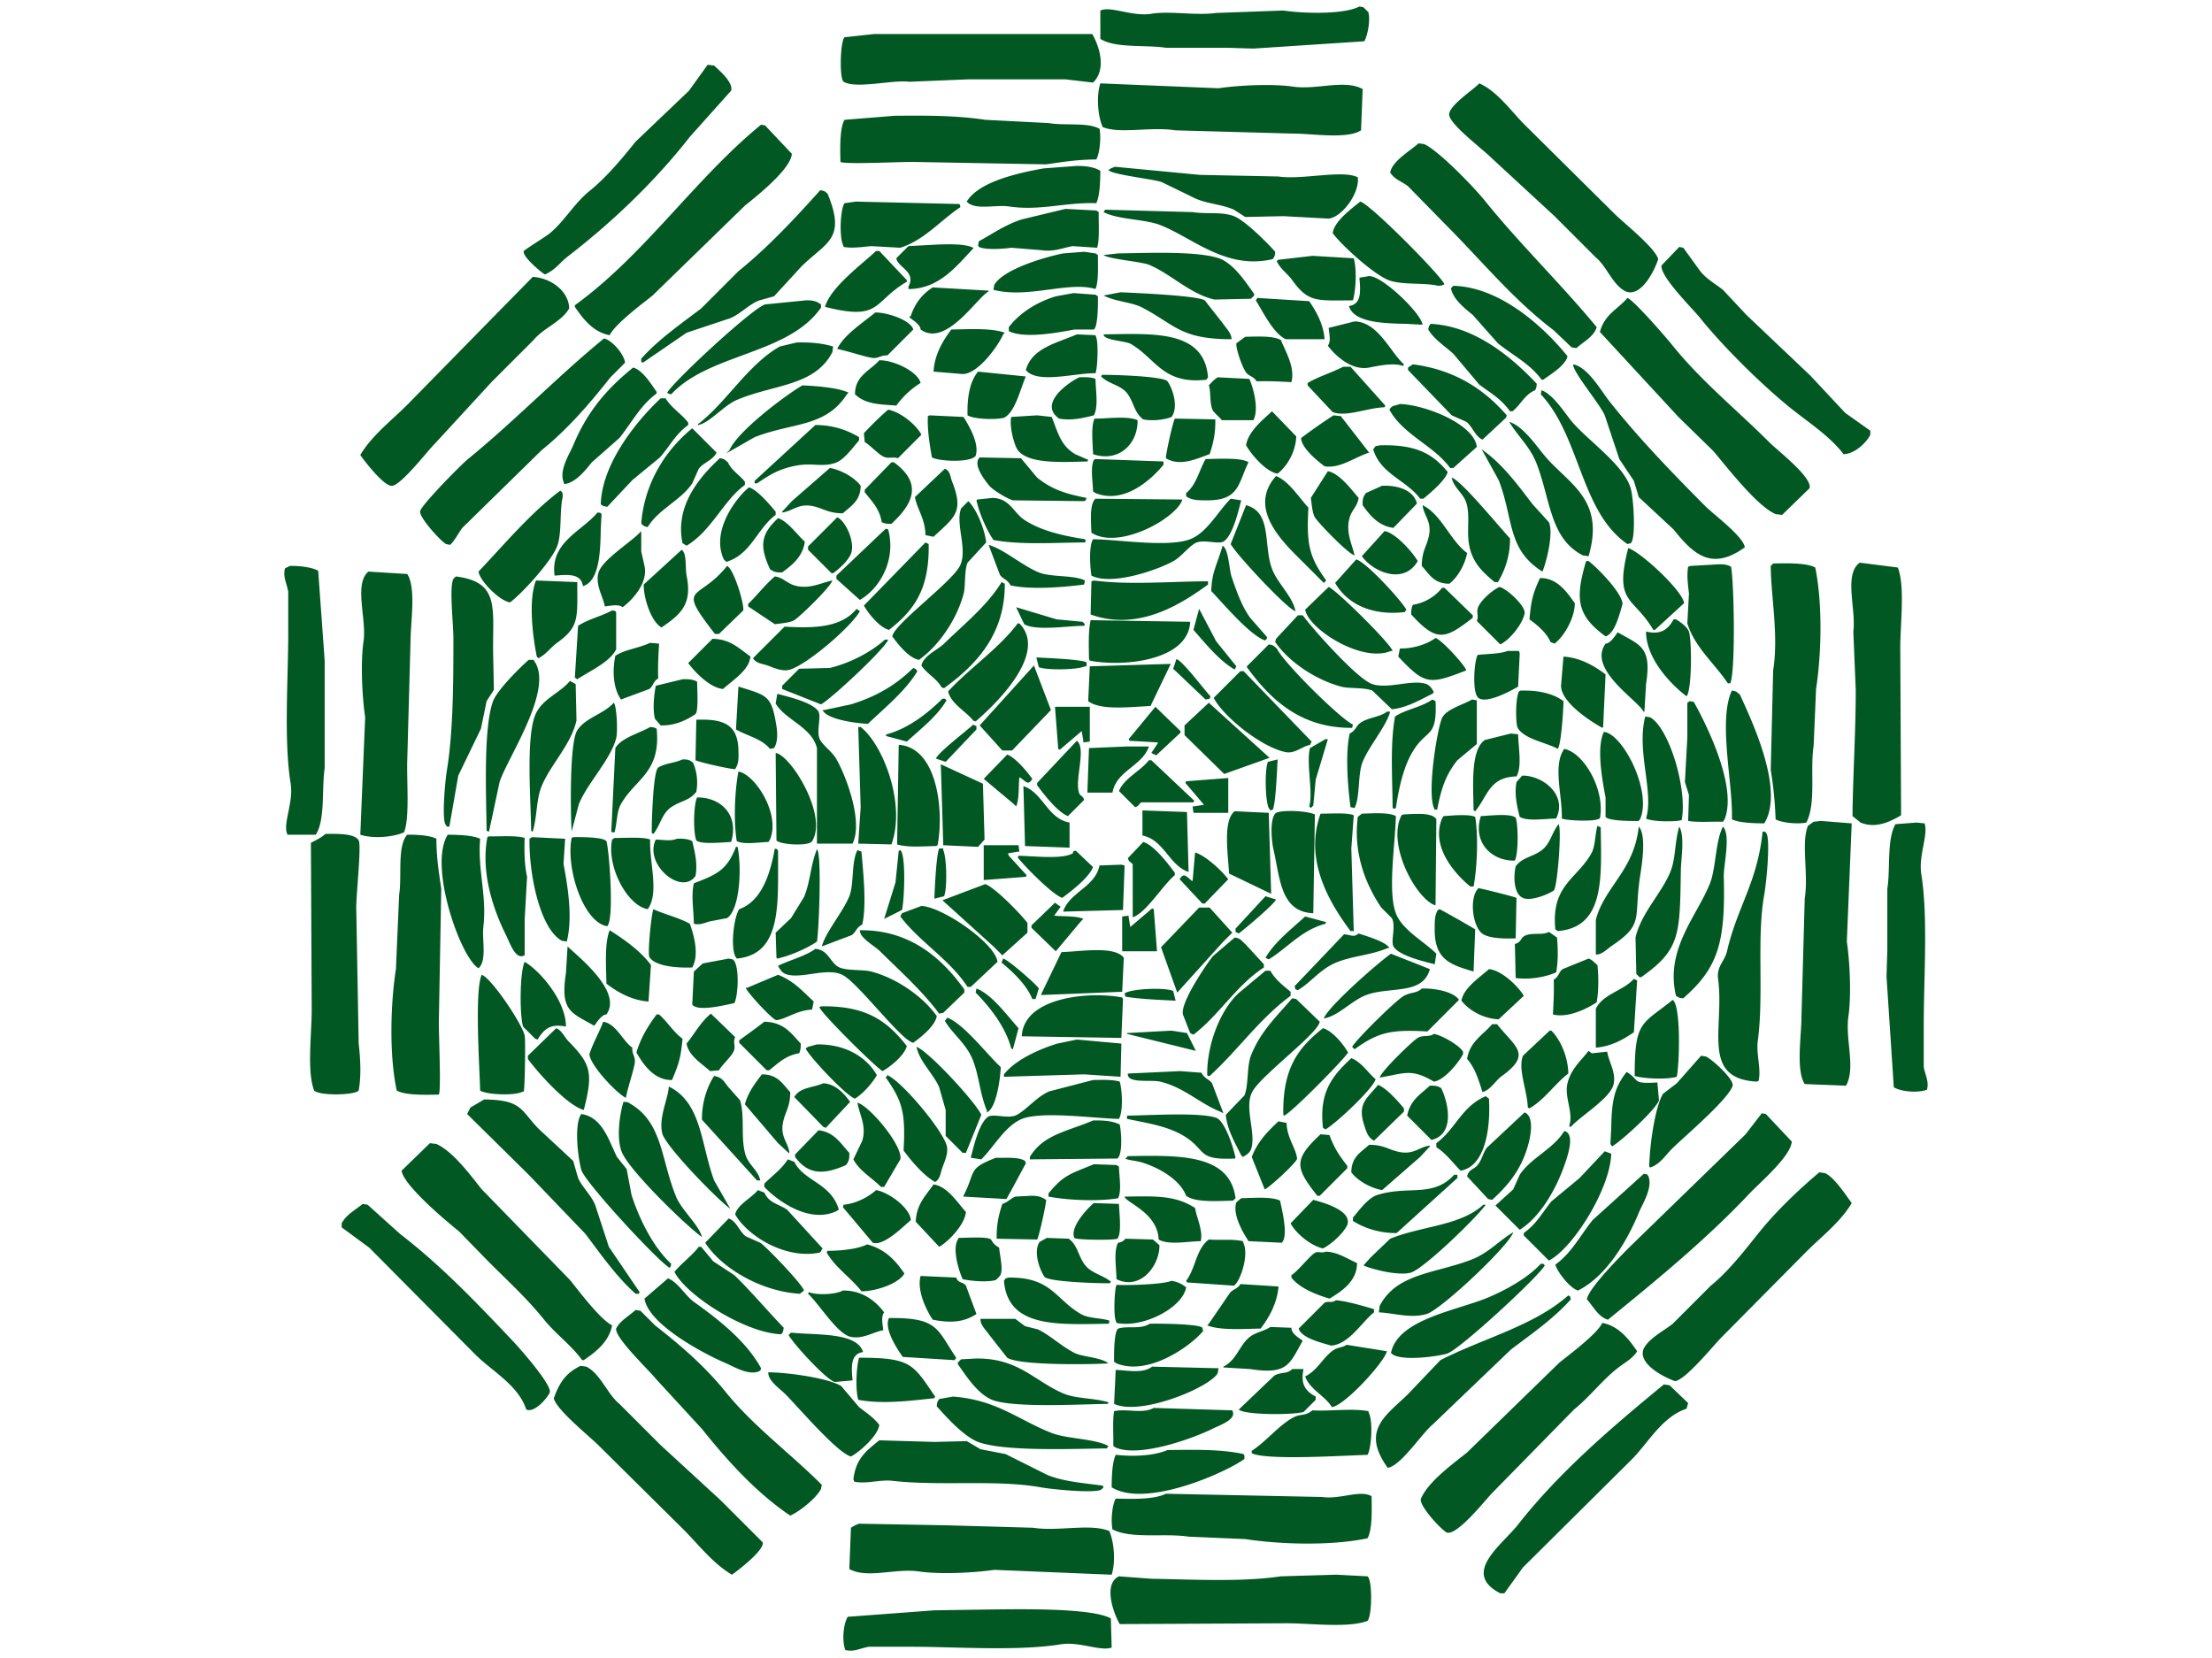 <svg xmlns="http://www.w3.org/2000/svg" width="2732" height="2048" viewBox="0 0 2732 2048">
  <defs>
    <style>
      .cls-1 {
        fill: #025822;
        fill-rule: evenodd;
      }
    </style>
  </defs>
  <path id="Color_Fill_1" data-name="Color Fill 1" class="cls-1" d="M1679,8l5,1,6,6c2.8,9.651-.89,29.04-5,36l-137,9-32-1h-76c-25.34-3.892-62.45.886-81-11V13l3-1c13.34-3.14,38.12,8.6,60,5,23.16-3.814,54.18,2.529,80-1l83-3C1611.31,16.918,1660.38,17.9,1679,8ZM1080,42h269c9.06,15.625,17.75,43.879,1,60l-34-4H1196l-73,3c-20.65-2.747-65.33,9.2-81,0-5.36-3.146-4.43-48.935,1-55ZM874,80l8,1c5.04,4.817,24.032,20.519,21,31l-51,57c-42.913,54.953-95.686,105.3-151,148-9.8,7.563-15.376,16.681-28,22-4.026-2.1-28.893-22.764-26-29,0.614-1.322,27.542-18.225,31-21,18.765-15.057,30.908-37.6,50-53,20.924-16.874,40.112-39.963,57-61l66-63Zm485,23,146,6c24.88-3.749,67.17-5.652,92-2,29.07,4.276,63.84-9.286,86,3q-1.005,25.5-2,51c-17.3,11.179-59.39,4.014-84,4l-145-4c-30.98-4.89-68.5,4.778-90-4C1356.44,145.177,1353.51,119.975,1359,103Zm468,0c22,9.379,39.78,34.774,56,51q55.5,54.995,111,110c11.66,11.658,49.89,41.584,54,56-4.22,13.9-21.11,47.651-40,40-16.32-7.883-23.33-30.809-37-42q-25.5-25.5-51-51-39-36-78-72c-10.54-10.543-48.67-39.235-52-52C1787.04,131.63,1820.4,110.641,1827,103Zm-722,40c39.02-.354,76.28-0.453,112,5l78,4c21.17,3.521,47.1-1.279,63,7,2.08,10.135.41,30.235-4,38-24,.021-43,3.324-62,6l-165-3c-18.9,0-83.4,3.2-89,0-0.34-16.054-1.1-41.217,5-52ZM940,154l5,1,33,35c-1.222,19.093-44.416,53.036-58,64L806,365c-12.992,10.49-46.146,34.961-53,49-20.566-3.695-33.2-20.6-43-35v-2C795.536,315.264,858.822,220.255,940,154Zm812,23,7,1c18.22,8.276,61.71,53.513,75,70,43.44,53.872,93.61,102.27,138,156-2.94,11.633-17.2,18.7-25,26l-6-1q-10.995-10.5-22-21c-50.1-37.934-89.06-86-133-130q-23.505-24-47-48c-7.85-6.052-16.75-8.269-22-17C1719.54,198.744,1742.48,185.849,1752,177Zm-423,28c11.83-.3,23.02,1.469,30,6-0.08,12.248-.56,30.714-5,40-38.3-1.423-69.21,9.79-108,4-16.62-2.481-41.87,5.235-52-6,14.82-24.408,62.11-35.113,95-41Zm48,1,105,10,97,2c29.34,4.465,79.02-8.644,98,1,2.39,19.857-19.64,49.262-36,51l-56-3-47,1q-7.005-4.5-14-9c-17.28-7.426-34.65-7.2-50-15l-39-19c-10.18-3.847-62.57-9.3-66-15l3-2C1373.67,207.333,1375.33,206.667,1377,206Zm-364,29c5.77,0.611,5.63,1.624,9,4,23.95,57.375-2.2,60.025-33,91l-33,36-18,5c-12.762,4.654-22.679,16.308-36,22l-54,18-54,37-2-1v-4c21.792-24.247,47.77-42.023,74-62l46-46C948.482,305.537,981.791,269.86,1013,235Zm44,14,128,3c0.33,0.667.67,1.333,1,2v2c-24.07,15.79-44.3,40.636-74,50l-36-2c-10.12.885-23.18,2.985-34,1-0.33-1-.67-2-1-3-4.5-10.408-3.14-43.247,2-51Zm623,0c11.84,2.583,98,89.5,104,102-2.47,1.482-3.37,1.808-8,2-16.78-4.194-44.85-.64-61-7-18.75-7.383-57.42-42.459-69-58C1647.7,273.192,1670.1,257.162,1680,249Zm-364,9,38,2,3,2c-0.33,12.525,1.34,34.247-2,44l-30-2c-11.94,1.88-22.9,7.434-39,5l-37-3c-10.39,1.487-31.27,2.935-40-1-0.33-.667-0.67-1.333-1-2,0.33-1.666.67-3.334,1-5,16.66-9.063,33.04-20.695,53-27Zm49,1,108,3c18.71,2.825,35.41-.864,51,5,13.47,5.066,41.2,32.874,51,44-0.3,5.588-1.02,5.838-3,9-57.58,13.849-99.1-26.454-139-42-19.12-7.45-52.21-6.644-70-16C1363.67,261,1364.33,260,1365,259Zm-206,43c14.7-.364,32.84-0.916,43,4v1c-19.53,20.167-41.4,50.031-80,50v-3c10.06-18.492-13.42-23.786-15-35l15-15Zm915,3,5,1,21,29c7.54,9.437,18.4,15.516,28,23q14.505,15.5,29,31,39.495,37.5,79,75,21.495,23,43,46,15.495,11,31,22v5c-4.94,9.909-19.03,23.5-33,24-16.52-21.658-41.63-38.089-63-55-35.79-28.322-85.44-77.4-114-113-9.88-12.309-49.06-50.549-48-65Q2063,316.5,2074,305Zm-992,5h4q16.995,18,34,36v2c-42.3,24.61-31.14,48.927-101,31C1025.83,354.675,1064.44,326.56,1082,310Zm257,1,14,2,3,2c-0.12,11.148,1.14,33.119-3,42-33.02-10-82.97,12.11-126,1,0.33-2,.67-4,1-6,10.33-18.641,59.33-33.774,85-39Zm42,2c33.96-.392,109.63-4.014,131,9,15.57,9.482,26.45,26.433,37,41v2c-1.33,1.333-2.67,2.667-4,4l-45,1c-30.52-6.931-53.86-31.765-81-43-8.99-3.722-50.94-7.224-56-12Zm240,3,51,3c3.76,13.234,2.87,38.2-1,52-44.71.133-54.87,3-75-25-5.95-8.282-14.09-13.2-19-23,0.33-.667.67-1.333,1-2Zm70,25c16.79,0.013,64.07,45.921,66,60h-2l-18-1c-28.73-.649-64.71-1.443-71-22,15.88-2.174,14.38-18.553,13-35ZM658,342c21.749,1.164,44.446,17.027,45,39-9.933,16.927-31.856,24.077-44,39l-52,52-69,75c-10.558,10.561-40.415,49.712-53,53-9.741,2.545-35.607-31.536-40-38,14.236-24.1,38.624-42.624,58-62L604,397Zm1137,11c58.89,1.536,112.98,52.249,141,87-0.33,1-.67,2-1,3-4.49,10.064-20.23,19.79-29,26h-2c-14.43-19.8-35.09-29.768-54-45q-15.495-17.5-31-35c-9.54-7.827-24.22-19.1-27-33Zm-643,2,69,4v1c-14.25,7.318-52.63,69.566-84,47-0.13-5.613-8.86-11.312-14-15,0.67-.667,1.33-1.333,2-2C1130.07,374.591,1139.25,363.078,1152,355Zm232,6c17.74,0.826,94.84,4,104,10q10.995,14,22,28c3.93,5.844,11.36,13.032,11,20-63.16.01-69.6-17.851-110-39-13.66-7.152-32.77-7.135-48-15Zm-58,1,27,2,3,2c0.13,8.119.29,37.039-5,41h-24c-18.24,3.41-61.56,11.889-81,2v-5c13.58-17.621,34.29-30.815,58-38Zm227,6,64,4c8.58,12.647,17.4,27.711,19,47h-48c-15.64-7.535-27.95-33.761-37-48C1551.67,370,1552.33,369,1553,368Zm457,0c8.65,3.446,48.19,49.293,56,59,35.12,43.663,80.46,80.459,120,120,9.25,9.253,52.68,42.747,49,56q-16.995,16.5-34,33l-8-1c-23.15-9.977-60-58.01-77-78q-21.495-21-43-42l-97-105C1982.12,387.824,1997.35,382.772,2010,368ZM995,371c9.85-.335,13.76,1.387,19,5v4c-40.487,58.221-137.548,56.109-185,107-3.635-.644-3.027-0.4-5-2,9-15.144,105.19-104.339,121-109Zm86,15c15.08-.247,43.77,9.53,47,21q-16.005,16-32,32c-7.64-.557-11.63,4.259-19,3-11.76-2.008-27.87-7.89-43-11C1042.55,413.2,1066.25,398.33,1081,386Zm592,11c29.2,0.631,43.94,37.868,61,53-0.33.667-.67,1.333-1,2-11.94-4.276-30.21-.279-42,2-22.11,4.277-42.59-15.7-51-27,3.95-5.1,1.94-13.427,1-22Q1657.005,401,1673,397Zm94,3c55.43,2.7,101.68,42.734,131,74-0.22,4.513-.71,5.391-2,8-12.96,5.294-17.71,18.072-28,26h-3c-11.16-15.465-22.68-21.562-38-33q-16.005-19-32-38c-10.34-9.441-23.7-17.675-31-30C1764.67,402.429,1765.07,402.624,1767,400Zm-592,7c21.01-.322,49.52-2.114,66,4-0.67.667-1.33,1.333-2,2-5.84,13.766-30.9,48.99-50,49l-36-3C1154.16,437.685,1165.02,420.039,1175,407Zm155,6,23,1c0.33,1,.67,2,1,3,2.73,7,1.56,38.381-1,44-25.2-.447-72.28,13.568-86-4C1274.68,429.767,1304.78,423.951,1330,413Zm33,0c61.83-.9,124.28-5.625,129,53-0.67,1-1.33,2-2,3-53.66,6.088-62.24-25.9-93-44C1389.83,420.778,1363,420.588,1363,413Zm175,3c15.02-.38,34.29-1.4,44,4,5.27,13.293,17.85,33.415,13,52-13.26-.729-28.65-1.5-43-1-3.54-6.294-9.3-6-13-11-4.85-6.559-12.81-29.568-12-36Q1532.505,420,1538,416Zm-792,2c9.914,2.338,24.756,19.182,26,30l-18,18c-26,32.832-52.551,63.808-85,90l-98,96c-5.58,7.506-8.531,14.632-15,21l-5-1c-6.392-3.118-34.444-33.874-32-41,3.016-8.794,49.758-56.46,59-64C635.869,519.786,687.863,465.705,746,418Zm238,5c17.4-.348,31.26.876,45,5-0.33,2.333-.67,4.667-1,7-21.87,42.261-72.476,39.6-118,59-16.178,6.894-34.126,28.906-48,31v-1c35.953-27.734,60.794-72.739,101-96Zm102,22c17.78-.366,47.61,13.977,51,28a106.207,106.207,0,0,0-30,28c-18.09-1.663-37.43-.89-51-14C1055.85,463.863,1075.24,457.611,1086,445Zm659,5c52.37,6.786,88.44,31.24,116,63-0.33,1-.67,2-1,3q-14.505,13.5-29,27c-9.17-4.014-12.36-16.235-20-22l-18-8q-27-28-54-56v-3Zm198,0c18.43,3.57,34.58,32.876,45,46,36.27,45.667,77.12,87.831,118,129,10.23,10.3,47.04,37.379,49,51-41.82,30.258-64.35,7.315-88-22q-21.495-20-43-40l-6-20-18-27q-9-27-18-54C1975.88,498.714,1942.2,459.3,1943,450Zm-284,3h9q21.495,24,43,48c-0.33.667-.67,1.333-1,2-21.96.877-47.38,12.4-64,6q-15.495-16.5-31-33v-3C1628.72,465.026,1643.52,460.807,1659,453Zm-877,1c11.669,2.992,22.666,21.008,29,30v2c-20.117,14.636-30.535,35.816-46,55l-34,30c-7.8,9.514-19.494,24.967-34,27q-0.5-1.5-1-3c-5.665-14.6,7.828-34.92,12-45C725.107,508.666,749.7,479.9,782,454Zm426,5,59,6c-6.53,14.115-12.81,44.054-27,51-10.87,2.72-37.27,1.783-45-3C1194.33,490.455,1197.93,470.913,1208,459Zm153,4c13.87-.2,76.43,1.734,81,8,7.33,10.728,13.42,32.475,5,44-8.47,3.345-22.88,5.42-35,3-11.13-8.424-10.99-19.3-19-31-8.03-11.739-23.47-12.2-33-22C1360.33,464.333,1360.67,463.667,1361,463Zm-28,3c7.36-.271,15.48-0.182,20,2,0.26,14.31,3.89,34.392-2,45-11.03,2.733-27.11,7.044-43,4C1282.34,498.752,1318.78,472.825,1333,466Zm171,0,39,2c5.23,11.379,12.16,38.065,5,51h-39c-2.77-3.858-9.25-8.8-11-12-4.26-7.777-2.33-24.26-5-31C1496.83,471.858,1499.01,469.232,1504,466ZM991,476c19.52,0.846,44.87,3.085,57,9-0.67.667-1.33,1.333-2,2-26.45,41.123-66.581,34.395-114,53l-35,20,4-4C910.679,532.988,968.65,489.173,991,476Zm913,6c14.11,5.358,26.96,25.677,36,37,18.92,23.681,65.11,54.171,74,84,3.75,12.583,6.76,63.08,0,68l-4,1c-58.2-40.01-57.88-132.542-107-185C1903.33,485.334,1903.67,483.666,1904,482ZM816,492h6c7.838,12.583,19.413,18.774,28,30v3c-16.087,11.573-22.121,25.464-35,40l-34,28-31,33-5-1-3-2C743.384,571.642,787.489,518.72,816,492Zm913,7c33.27,1.306,92,25.6,95,53q-14.505,13-29,26h-4c-20.2-27.866-57.83-40.656-75-72C1719.57,500.148,1722.19,501.668,1729,499Zm-632,7c15.16,2.835,34.72,18.557,41,31q-14.505,14.5-29,29c-5.84-1.938-9.31.176-15-1-7.52-1.554-18.22-14.588-26-19-0.33-3.666-.67-7.334-1-11C1076.82,524.773,1086.06,515.2,1097,506Zm474,2q15,15.5,30,31c-0.72,18.476-10.66,36.332-23,46-14.4-1.973-32.82-23.959-39-35C1541.51,532.835,1560.28,518.113,1571,508Zm-423,5,42,2c5.75,9.149,20.11,32.429,15,48-5.84,8.6-44.82,7.032-54,2-2.83-16.09-5.82-34.343-5-51C1146.67,513.667,1147.33,513.333,1148,513Zm133,0,18,2c8.05,20.778,11.35,35.449,29,46q7.995,3.5,16,7c-0.33.667-.67,1.333-1,2-31.15.675-72.4,3.51-86-14-5.11-7.685-10.6-30.964-8-41Zm366,0,9,1q17.505,22.5,35,45c-20.1,6.856-35.71,19.752-55,17-8.6-6.482-27.41-21.485-29-34v-1C1620.12,531.2,1632.33,522.568,1647,513Zm-295,4c13.74,0.381,40.52-3.759,53,2,0.52,28.849-22.8,52.665-55,42C1349.71,548.457,1347.09,525.783,1352,517Zm99,0,50,1c0.4,17.977-2.88,30.686-7,43-14.86,4.979-36.25,15.959-54,5C1439.45,562.806,1447.93,523.425,1451,517Zm413,4c16.77,5.26,32.5,28.256,43,41,29.05,35.271,76.05,53.583,55,125l-7-1c-40.53-20.624-39.87-68.069-57-113C1889.9,551.754,1874.5,538.759,1864,521Zm-857,4a101.831,101.831,0,0,1,54,15v4c-7.66,8.635-18.31,24.3-30,28-16.09,5.087-27.85-.5-47,3-22.729,4.148-33.761,11.95-49,22h-3v-3Zm-152,4,30,30c-4.033,9.15-16.237,12.332-22,20l-8,18c-13.71,20.833-41.921,32.037-55,54-4.455-.747-4.2-1.25-7-3q-0.5-1-1-2C796.357,594.351,823.7,554.554,855,529Zm850,21c43.5-.978,64.25,10,83,33-2.69,10.39-22.13,26.4-30,33h-4c-16.79-22.872-49.02-30.486-58-61l3-4Zm125,5c25.7,18.048,44.01,43.2,63,68q10.005,11,20,22c6.37,14.248-4.2,52.738-8,61-43.79-27.446-35.17-63.955-54-113Q1840.5,574,1830,555Zm-620,10,51,1q10.005,12,20,24c17.5,13.927,33.61,19.709,61,25-1.59,3.027.82,1.941-3,4l-88-1c-7.27-2.15-25.34-12.917-30-19C1215.34,591.617,1201.17,573.6,1210,565Zm-321,1c6.3,0.7,6.318,2.238,10,5,4.732,10.423,14.418,15.55,21,24v4c-26.5,19.1-41.179,56.793-72,75l-5-3C832.949,623.931,865.705,587.716,889,566Zm464,1,84,3v4c-12.37,15.327-47.3,49.954-84,35l-3-2c-0.28-12.464-3.53-29.282,1-39C1351.67,567.667,1352.33,567.333,1353,567Zm136,0c13.88-.12,44.68-2.135,53,4-12.63,25.395-11.12,46.824-50,47-12.72.058-20.26-.1-27-5v-4C1477.66,598.7,1480.67,581.807,1489,567Zm-388,4h3c35.85,26.123,23.74,51.248-3,76-5.53.138-8.88-.459-12-2-2.71-16.957-12.46-26.038-21-37v-3Q1084.5,588,1101,571Zm-76,7c14.36,2.572,30.59,11.989,38,22-0.25,19.015-12.07,24.846-22,34-18.88-.048-24.2-6.4-38-9-17.266-3.258-24.251,6.553-37,8v-1l12-13Q1001.5,598.5,1025,578Zm142,1c6.9,3,6.22,8.918,9,16,14.76,37.631,3.06,43.682-23,68-3.33-.667-6.67-1.333-10-2-0.33-20.669-10-31.082-13-47Q1148.495,596.5,1167,579Zm473,3c14.39,2.615,29.42,23.13,38,33-1.38,10.244-8.21,14.681-11,24-5.43,18.156,2.92,32.862,6,47-8.07-2.065-44.24-39.426-49-47-3.2-5.086-4.13-17.985-5-24Zm-64,6c15.84,6.052,28.88,27.206,40,39-2.57,45.85,1.03,60.8,22,90l-3,3q-12.495-12.5-25-25C1587.88,672.728,1539.04,629.394,1576,588Zm217,2c11.81,3.179,60.11,62.573,72,75a101.743,101.743,0,0,1-15,54h-4c-14.97-12.456-28.68-24.876-32-49-2.28-16.556,1.69-34.193-3-49C1807.2,608.989,1795.35,602.511,1793,590Zm-86,10c21.01-.85,39.31,6.245,43,22q-14.505,15-29,30c-18.57-2.341-29.29-15.781-38-28-0.28-8.4.96-10.683,4-15Q1697.005,604.5,1707,600Zm-782,2c10.3,2.665,26.445,22.18,33,30v4c-22.845,16.769-30.536,49.03-61,58l-3-3C877.553,655.854,909.584,614.46,925,602Zm-233,4c2.935,2.383,2.942,2.445,3,8-4.175,16.577-.68,44.947-7,61-7.306,18.557-42.608,57.526-58,69-12.319-1.287-37.25-26.025-39-38C622.968,672.373,654.791,634.021,692,606Zm534,9c21.27,0.633,25.68,18.119,39,27,19.88,13.251,46.64,19.625,75,24,0.33,0.667.67,1.333,1,2-0.33.667-.67,1.333-1,2-37.91.231-79.09,3.237-113-3-8.52-12.313-17.52-33.1-21-49,0.33-.333.67-0.667,1-1Zm127,1,107,1v1c-8.41,22.724-78.07,61.6-112,40C1347.51,643.744,1345.51,622.777,1353,616Zm167,0,13,2c-3.86,14.573-10.57,43.936-22,51-7.61,3.525-25.39-3.476-35,2-8.12,4.627-16.32,15.57-25,21-15.86,9.918-76.29,32.341-103,19-1.81-12.036-3.25-36.213,2-45,31.32,0.44,92.79,10.414,120,0C1490.76,658.055,1504.95,630.834,1520,616Zm-324,3c10,9.548,20.23,34.711,22,51q-11.505,12.5-23,25c-4.24,9.953-2.18,28.777-5,39-8.85,32.062-30.66,63.7-55,81-12.75-2.121-26.34-19.884-33-29,2.43-14.963,71.25-65.279,83-86,11.19-19.727-5.44-52.228,2-72Zm343,5c33.33,8.879,20.45,51.634,33,81,7.04,16.481,24.97,32.641,28,50-11.2-3.628-73.57-70.719-80-83Q1529.5,648,1539,624Zm218,0c23.54,11.489,34.2,44.046,55,59-2.59,14.444-11.94,30.552-22,38-19.27-.038-24.83-12.055-34-22,0.05-18.833,6.39-24.154,9-38C1768.26,643.733,1758.45,636.75,1757,624ZM738,633c4.01,0.579,2.991-.046,5,2q-0.5,9-1,18c-0.461,28.651-1.652,64.759-22,71-2.174-15.881-18.553-14.377-35-13C679.124,669.742,718.913,656.148,738,633Zm296,6c9.94,3.632,22.67,30.6,17,45-3.38,8.6-14.77,18.826-22,24h-2q-14.5-14.5-29-29v-4Zm-73,1c11.784,3.748,24.023,20.955,33,29-2.345,18.515-15.893,29.222-28,38-8.4.276-10.683-.959-15-4C937.705,674.111,939.73,659.718,961,640Zm133,13,3,1c10.16,38.27-10.89,73.309-35,87q-14.505-13-29-26v-4Zm-302,3v25l4,18c4.818,21.59-16.093,43.05-27,51-5.1-3.953-13.427-1.94-22-1-2.073-12.1-11.736-25.916-8-41C743.113,691.393,780.072,669.517,792,656Zm918,0c13.45,1.912,34.94,26.4,41,37-17.04,29.712-54.71,13.814-69-6Q1696,671.5,1710,656Zm-567,14c1.33,0.667,2.67,1.333,4,2,1.02,56.25-18.26,81.9-49,106-11.7-2.907-25.55-20.27-31-30Zm78,3c18.42,5.037,41.78,25.8,62,34,15.38,6.239,43.16,2.954,57,10-0.33,1.667-.67,3.333-1,5-26.63,3.515-66.43,6.557-91,1-3.68-7.461-9.08-7.437-13-13Q1227.995,691.5,1221,673Zm289,1c7.59,4.321,8.03,29.176,11,38,5.95,17.715,12.83,37.034,23,51l21,24c-0.33,1-.67,2-1,3-0.67.333-1.33,0.667-2,1-19.26-7.385-51.24-45.5-66-61C1496.71,705.953,1503.27,697.751,1510,674Zm501,3c14.82,4.264,67.16,52.459,69,68l-36,33h-2C2017.09,735.918,1993.17,746.454,2011,677ZM842,679c6.6,4.926,4.077,22.537,6,32,7.069,34.777-6.436,47.45-31,64-12.162-6.647-21.961-34.481-22-53Zm833,12c12.48,3.239,55.27,50.146,62,62-0.67,1-1.33,2-2,3-40.44,4.747-71.02-9.7-86-36Q1662.005,705.5,1675,691Zm284,2h3c9.92,7.33,41.3,38.818,42,53-3.6,11.85-9.29,36.636-21,40C1948.48,760.84,1944.63,740.772,1959,693Zm338,2,47,6c9.03,23.215,3,69.358,3,99q0.495,103.49,1,207c-10.95,6.36-30.13,17.33-50,9q-4.995-4-10-8c0.34-46.976,4.04-103.3,4-156q-1.5-36-3-72C2292.67,752.633,2276.88,709.131,2297,695Zm-107,1c15.94-.322,41.22-1.059,52,5,8.98,43.65,7.84,105.694,1,150q-1.5,35-3,70c-4.66,30.433,3.35,71.229-9,95-10.42,2.17-30.15.46-38-4a466.957,466.957,0,0,0-6-61q1.5-61.494,3-123c6.92-43.555-2.76-91.2-3-129Zm-67,1c7.18-.209,10.92.746,15,3,3.76,19.21,5.7,129.772-1,144h-3c-15.76-23.907-40.88-44.345-50-74q1.005-18.5,2-37c-1.17-9.6-2.91-22.611-1-33l3-1ZM358,699c11.864-.167,27.231,1.486,35,6q4,55.494,8,111V949c-3.9,25.568,1.02,63.23-11,82H355l-1-3c-3.5-13.12,8.511-38.372,5-60-8.652-53.289-3-128.742-3-186V731c-1.875-10.85-6.745-18.112-4-29Zm540,0c8.219,3.737,21.32,46.62,20,55l-30,29h-5C834.294,720.194,862.038,744.139,898,699Zm-443,7,48,3c11.158,17.362,4.042,59.3,4,84q-2,72.993-4,146c-0.826,26.188,3.227,71.27-4,89-11.823,5.56-37.025,8.49-54,3q3-72.492,6-145c-3.816-25.54-5.787-68.465-2-94C453.015,764.926,436.826,721.132,455,706Zm108,6c53.772,6.809,45.614,37.861,46,92q0.5,24,1,48l-9,14-7,34-28,58q-5.5,31.5-11,63h-3l-2-3c-4.206-8.47-.288-53.161,2-67,7.792-47.131,7.994-109.142,8-163,0-17.567-5.381-62.926,0-73Zm394,0c10.243,1.374,14.683,8.214,24,11,18.306,5.474,32.69-3.139,47-6-2.02,7.9-39.537,44.309-47,49-5.086,3.2-17.985,4.133-24,5l-33-22v-3C935.482,734.942,944.711,722.353,957,712Zm945,2c21.88-.319,33.84,18.381,43,31,0.1,18.716-13.75,41.557-25,50l-5-2c-4.57-11.23-16.67-21.28-26-28C1891.23,742.241,1892.45,734.805,1902,714ZM662,717l51,2c-0.069,44.484,2.867,54.96-25,75-8.281,5.955-13.2,14.09-23,19l-2-2C658.047,786.778,652.264,741.409,662,717Zm689,0c44.42,5.8,94.43,1.12,141,1v4c-31.78,23.072-85.26,58.559-145,37q0.495-20.5,1-41Zm-114,2c1.33,0.667,2.67,1.333,4,2,0.29,64.406-37.37,101.55-75,129l-3-1c-6.46-11.379-18.2-16.6-25-27,2.86-12.384,19.91-19.1,28-27C1189.28,772.247,1220.16,747.29,1237,719Zm404,6c9.65,3.774,75.94,69.4,79,79h-2c-36.31,15.3-102.36-27.565-106-51Q1626.505,739,1641,725Zm211,0c9.25,2.03,32.99,24.1,31,33-3.22,13.874-18.19,32.027-30,38q-14.505-14.5-29-29c2.43-5.978-.26-9.18,1-15C1826.98,742.872,1843.15,728.792,1852,725Zm-71,1h3q17.505,17,35,34v3c-34.42,26.881-44.51,30.42-76-4-0.14-5.533.46-8.88,2-12C1759.88,744.78,1773.67,736.014,1781,726Zm-526,24q24.99,7.5,50,15l32,3,3,3c-0.33.667-.67,1.333-1,2-17.81-.263-59.11,6.784-74-2Q1260.005,760.5,1255,750Zm-197,2c1.33,1,2.67,2,4,3-10.81,19.023-63.266,64.511-86,72-9.882,3.255-22.035-2.971-28-5-8.318-2.829-13.664-2.389-18-9l39-39C1005.85,776.184,1039.05,775.214,1058,752Zm423,0q10.5,20,21,40,12.495,15.5,25,31c-0.67,1.333-1.33,2.667-2,4-19.17-10.8-36.64-32.786-51-49Q1477.5,765,1481,752Zm-725,2c4.01,0.579,2.991-.046,5,2v46c-7.7,15.983-33.748,27.362-48,37l-3-2q2-32,4-64C726.561,764.7,741.387,761.775,756,754Zm847,6h6c12.51,17.128,67.75,79.153,86,85,20.15,6.457,49.37-6.393,67,0,4.56,2.162,6.67,5.705,9,10-0.67.667-1.33,1.333-2,2-14.34,6.886-31.62,17.45-50,19l-24-23c-9.91-4.212-28.89-2.2-39-5-31.84-8.8-64.14-30.5-81-55,0.33-1.333.67-2.667,1-4Zm464,5h3c5.92,3.641,12.96,8.468,16,15,3.85,13.522,3.44,73.494-3,80-19.38-14.6-50.12-46.649-50-80C2050.02,784.2,2059.81,778.584,2067,765Zm-597,3c-2.19,47.8-81.94,56.2-124,48-0.33-.667-0.67-1.333-1-2-0.18-16.76-1.06-33.038,2-48Zm-213,2h2c36.7,37.231-31.39,101.836-54,121l-3-1c-8.62-11.185-27.69-20.849-31-36C1197.87,824.885,1232.97,801.773,1257,770Zm741,11c28,16.192,42.21,17.882,35,64q-1.005,17-2,34h-1c-7.3-14.218-69.58-52.609-47-84C1988.61,794.874,1994.31,786.14,1998,781Zm-225,7c7.01,1.826,35.83,32.934,38,40-46.36,18.238-51.39,17.53-84-17q1.005-5,2-10C1746.35,801.134,1762.67,795.574,1773,788Zm-893,1c22.171,0.483,32.258,11.571,47,22q-0.5,2-1,4c-3,14.053-23.409,27.193-33,36-16.442-1.552-34.891-21.026-43-32Zm213,1h4c-3.77,11.209-70.77,73.6-83,80l-48-19v-4l21-21,38-1C1050.53,818.775,1075.86,805.385,1093,790Zm-290,4,11,1c-0.733,13.184-1.688,28.765-1,43-6.48,3.541-5.946,9.21-11,13l-35,13c-8.821-12.45-11.31-32.868-7-54C772.419,802.014,788.078,800.936,803,794Zm764,2c6.3,0.7,6.32,2.238,10,5,7.78,16.89,77.31,85.969,94,94-0.33,1.333-.67,2.667-1,4-65.28.534-102.31-37.044-130-75v-1Zm295,8h14c0.33,1,.67,2,1,3q-1.005,20.5-2,41c-5.43,3.541-41.62,23.646-50,13-6.62-7.628-4.39-43.9,0-52C1833.57,807.653,1852.48,807.918,1862,804Zm69,7c21.14,1.273,38.96,12.035,52,22q-1.5,32.5-3,65c-0.33.333-.67,0.667-1,1-14.34-7.889-50.94-31.386-51-52Zm-651,1c11.8,0.754,53.49,2.188,62,6v5h-2c-9.88,4.589-48.53,4.925-57,1Zm173,2c8.31,2.9,34.04,37.663,42,46-0.33,1-.67,2-1,3-1.67.333-3.33,0.667-5,1q-19.995-19-40-38Q1451,820,1453,814Zm-800,1h6l3,5c19.068,37.014-36.02,117.569-45,146q-6.5,30.5-13,61h-1c-0.667-.33-1.333-0.67-2-1-0.486-42.177-4.175-127.668,8-160C614.149,852.325,641.741,824.908,653,815Zm693,8,100-3q-12.495,26-25,52c-26.17,1.239-61.52,5.783-77-6Q1345.005,844.5,1346,823Zm-69-1q10.5,27.5,21,55-24,25-48,50h-12q-13.995-15.5-28-31Q1243.495,859,1277,822Zm-149,3c3.41,1.4,3.07,1.345,5,4-14.04,24.011-41.1,45.972-61,65-11.14-.221-50.85-4.9-56-17h2l33-7C1083.15,860.089,1106.99,845.688,1128,825Zm404,4h4q42,43.5,84,87c-0.67,1.333-1.33,2.667-2,4-9.78,1.982-18.9,11.209-30,9-29.46-5.86-76.23-42.95-89-67ZM843,839c8.086-.322,13.5.41,18,3,0.086,10.3,1.86,35.747-2,40-11.639,7.851-25.786,14.5-43,14l-7-8c-3.174-11.218-1.173-30.865,1-41Zm-139,2,7,4q0.5,22.5,1,45c-7.046,30.389-31.766,53.873-43,81-6.808,16.44-5.336,36.57-11,56h-1c-0.333-.33-0.667-0.67-1-1-0.367-36.728-6.147-109.325,4-140C667.4,863.637,690.748,857.2,704,841Zm208,7c35.617,11.269,40.91,10.35,47,49,1.556,9.875,1.267,20.73-3,27l-5,1c-10.307-12.663-27.261-15.593-42-24Q910.5,874.5,912,848Zm966,5q34.02-.936,53,13c0.03,9.733-2.86,53.879-7,59-13.78-7.887-42.97-12.13-50-27-2.3-10-2.03-35.843,2-44C1876.67,853.667,1877.33,853.333,1878,853Zm261,0c6.3,0.7,6.32,2.238,10,5,11.7,26.469,56.33,116.8,30,159-12.51-.08-30.63-0.52-40-5C2140.75,969.294,2121.6,889.88,2139,853ZM960,857c14.5,3.846,43.97,10.621,51,22,3.53,7.612-3.46,25.432,2,35,4.08,7.15,14.18,14.306,19,22,10.53,16.8,35.05,77.14,21,106h-44V924c-6.63-26.289-38.506-34.222-51-55Q959,863,960,857Zm204,6h3c0.67,0.667,1.33,1.333,2,2-11.09,19.353-32.81,36.177-49,51q-13.005-3.5-26-7c0.33-.667.67-1.333,1-2C1122.05,899.933,1146.42,880.432,1164,863Zm605,1c1.33,0.667,2.67,1.333,4,2,2.09,46.592-10.65,33.371-28,62-11.5,18.983-17.04,44.045-21,70-0.67.333-1.33,0.667-2,1-0.67-.333-1.33-0.667-2-1-0.23-37.936-3.25-79.042,3-113C1736,876.2,1756.09,873.449,1769,864Zm49,0,6,1v54l-24,20c-13.95,17.484-19.69,33.629-25,61h-3c-0.33-.667-0.67-1.333-1-2-8.51-21.055,4.17-98.009,10-111C1786.03,875.791,1807.57,870.413,1818,864Zm269,2c1.67,0.333,3.33.667,5,1,12.81,22.873,54.62,103.372,38,145-0.67,1-1.33,2-2,3-13.31-.44-30.79,1.07-43-1q0.495-16,1-32-2.505-8-5-16,1.5-27.5,3-55V868ZM758,868c3.56,2.739,5.286,35.412,3,44-7.033,26.424-35.2,54.93-46,81q-4.5,17-9,34c-1.257-21.51-2.906-109.666,7-125C723.1,886.361,746.123,881.784,758,868Zm735,0q37.5,34,75,68-27.99,10-56,20-24.495-24-49-48V896Q1478,882,1493,868Zm-190,5h43v43l-8,1v-2q-1.005-6-2-12l-27,23c-0.67-.333-1.33-0.667-2-1Q1305.005,899,1303,873Zm124,0q15.495,15,31,30v2q-15,14-30,28l-6-3q4.005-6,8-12v-1l-35-2c-0.33-.667-0.67-1.333-1-2Q1410.5,893,1427,873Zm286,6h4c-5.01,18.311-25.78,41.965-34,62-6.33,15.429-2.95,43.157-10,57-1.67-.333-3.33-0.667-5-1-3.52-26.63-6.56-66.431-1-91,7.64-3.656,7.4-8.908,13-13C1689.67,885.937,1703.96,886.113,1713,879Zm319,6,6,1c23,12.4,46.45,88.136,39,127-7.94,2.24-36.79,2.11-44-2C2043,977.984,2020.89,928.027,2032,885ZM860,889c33.269-1.254,51.084,5.414,52,37,0.316,10.883.575,16.726-4,24-3.363.579-42.5-7.892-49-11Q859.5,914,860,889Zm342,6c1.33,0.667,2.67,1.333,4,2v4q-19.005,20-38,40l-12-4C1158.21,929.74,1194.32,902.323,1202,895Zm-399,3c4.513,0.215,5.391.708,8,2,5.481,54.126-25.935,61.607-44,93-5.562,9.67-4.6,22.83-8,35h-3c-0.333-.33-0.667-0.67-1-1q2.5-51.5,5-103C767.549,911.089,789.83,905.723,803,898Zm257,0h3c27.04,20.973,56.34,94.243,38,145q-20.505-.495-41-1l3-45Q1061.5,947.5,1060,898Zm921,6c23.31,2.442,59.11,72.475,45,107-0.67,1-1.33,2-2,3-10,.16-37.39.05-41-5V985C1979.59,966.762,1971.11,923.435,1981,904Zm-115,2,9,1c0.42,17.482,4.94,39.763-2,52-33.78.8-35.48,24.31-51,43-0.67-.33-1.33-0.67-2-1-0.4-29.924-4.05-75.01,14-87Q1850.005,910,1866,906Zm-229,7h3q-7.5,25-15,50l-3,32-3,3c-0.67-.667-1.33-1.333-2-2,5.14-16.968-4.04-54.2,1-72Q1627.5,918.5,1637,913Zm-307,2c12.27,9.681-3.45,49.023,3,65,1.4,3.471,4.59,2.725,6,8q-10.005,10-20,20c-13.13-5.12-29.79-26.982-38-38v-3Q1305.495,941,1330,915Zm-220,5c47.81,3.187,56.07,81.22,48,124-0.67.33-1.33,0.67-2,1-16.12.22-33.87,2.07-48-2Q1109.005,981.5,1110,920Zm282,2h27c-7.99,24.144-40.31,29.913-45,57h-31q1.005-27.5,2-55Zm540,3c24.41,4.762,50.85,50.95,44,86-1,.33-2,0.67-3,1-7.04,2.82-38.39,1.56-44-1C1929.64,982.01,1917.57,945.138,1932,925Zm-974,5c18.87,2.833,64.8,77.47,45,109-4.214,6.71-40.425,4.19-44-1Q958.5,984,958,930Zm286,2c10.84,4.088,24.35,21.038,31,30-5.53,9.66-8.43,1.948-16-2-1.11,10.7-.01,27.484-4,36l-3-3q-18.495-15.5-37-31Q1229.505,947,1244,932Zm-401,6c7.729-.115,8.972,1.153,13,4a62.859,62.859,0,0,1,4,36c-8.443,11.116-19.294,10.988-31,19-11.736,8.03-13.2,22.03-22,33-0.667-.33-1.333-0.67-2-1-0.248-13.96,1.694-76.411,8-81C821.568,942.646,832.818,942.661,843,938Zm735,0c-0.76,11.859-2.17,53.459-6,62-1,.33-2,0.67-3,1-0.67-1-1.33-2-2-3-4.59-9.88-4.93-48.529-1-57Zm-159,1h3q26.49,25,53,50c-0.33.667-.67,1.333-1,2h-64c-3.45,1.433-2.81,4.517-8,6q-10.005-10-20-20C1388.27,961.419,1409.04,952.008,1419,939Zm-254,105q-1.5-50-3-100l52,24q1.005,34.5,2,69-4.005,4.5-8,9Q1186.505,1044.995,1165,1044ZM912,953c19.887,3.059,52.4,51.91,39,84l-2,3c-12.464.28-29.282,3.53-39-1C906.088,1016.6,907.155,978.709,912,953Zm968,5c25.15-.367,56.27,23.585,42,53-14.77.32-35.36,3.71-45-2-2.78-10.926-7.04-27.163-4-43Q1876.5,962,1880,958Zm-363,3v43h-43c-0.33-2.67-.67-5.334-1-8h2l12-2q-11.505-13.5-23-27c0.33-.667.67-1.333,1-2Zm-253,10c24.14,7.991,29.91,40.31,57,45v31q-27.495-1.005-55-2Q1264.995,1008.01,1264,971ZM861,985c28-.472,52.312,20.43,42,55-10.321.33-37.032,3.45-43-2C855.918,1027.62,856.626,993.334,861,985Zm550,16q27.495,1,55,2,1.005,36.99,2,74c-24.18-8-30.11-39.58-57-45v-31Zm156,3q1.5,49.995,3,100-25.995-12.495-52-25c-1.24-23.92-7.95-65.86,7-77Q1546,1003,1567,1004Zm55,124c-40.6-1.57-40.97-43.43-49-78-2.76-11.87-5-39.71,3-46,9.86-4.2,39.41-2.17,48,2Q1623,1066.99,1622,1128Zm9-123c11.34,0.15,33.07-1.61,41,2q-1.5,20.5-3,41l3,102h-4C1644.69,1118.54,1609.52,1064.5,1631,1005Zm51,0c13.54-.33,33.2-1.88,42,3-0.44,31.51-10.38,92.57,0,120,7.91,20.89,35.13,34.92,50,50q-1.005,6.495-2,13c-14.72-3.77-43.94-10.51-51-22-3.48-7.61,3.45-25.38-2-35l-13-13c-18.03-26.62-34.98-65.53-29-112C1678.67,1007.67,1680.33,1006.33,1682,1005Zm51,1c13.85-.59,36.02-2.96,41,6q-0.495,52.995-1,106h-1c-23.53-8.73-59.43-75.25-41-111C1731.67,1006.67,1732.33,1006.33,1733,1006Zm65,1c8.3-.28,18.68-0.54,24,2,3.9,23.23,2.59,61.53-2,86h-4c-15.34-12.39-49.98-47.25-35-84,0.67-1,1.33-2,2-3Q1790.5,1007.5,1798,1007Zm31,1c10.61-.33,36.74-3.75,43,2,3.23,8.58,3.52,43.48-1,53C1841.91,1063.64,1818.55,1040.18,1829,1008Zm420,6,38,3q-3,72.99-6,146c3.75,24.88,5.65,67.17,2,92-4.28,29.07,9.29,63.84-3,86q-25.5-1.005-51-2c-11.14-17.34-4.02-59.42-4-84q1.995-72.495,4-145c4.89-30.96-4.76-68.54,4-90,2.33-1.67,4.67-3.33,7-5C2243,1014.67,2246,1014.33,2249,1014Zm118,2c3.33,0.33,6.67.67,10,1,4.91,13.92-7.76,39.79-4,63,8.41,51.87,3.01,127.81,3,185v53c1.88,10.32,6.63,17.44,4,28-10.75,4.04-31.16,2.77-41-3q-4.5-68.49-9-137,0.495-16.005,1-32v-76c4.01-25.14-.97-60.36,10-80Q2354.005,1017,2367,1016Zm-442,2c4.15,5.55-1.54,78.82-6,82-6.39,4.39-30.68,14.93-40,8-8.85-5.59-10.04-24.08-7-38,8.4-11.06,19.35-11.03,31-19C1914.71,1042.98,1916.18,1028.91,1925,1018Zm48,2c1.33,0.67,2.67,1.33,4,2,0.9,61.52,5.37,123.36-53,128-1-.67-2-1.33-3-2-5.47-53.99,25.74-61.81,44-93C1970.62,1045.41,1969.63,1032.07,1973,1020Zm51,1c9.34,9.74,4.37,44.13,2,59-8.71,54.63,5.45,60.82-35,88-5.89,3.96-12.72,11.56-20,11v-43C1981.88,1094.81,2018.15,1075.74,2024,1021Zm50,0c7.09,11.54,2.24,39.25,2,54-1.28,80.24-.66,97.82-49,132h-2l-4-4q-0.495-22.5-1-45c7.06-30.45,31.76-53.86,43-81C2069.79,1060.61,2068.22,1040.2,2074,1021Zm54,0c9.99,10.48.62,47.55,1,62,2.14,80.4-6.5,112.03-50,150-5.59-.3-5.84-1.02-9-3-13.83-57.58,26.37-99.12,42-139C2119.49,1071.89,2118.64,1038.81,2128,1021Zm49,6c4.53,0.86,2.98-.12,5,3,4.54,9.78-.35,60.19-3,75-9.62,53.71-.23,122.69-8,181-2.12,15.91,4.49,34.56,1,49-0.67.33-1.33,0.67-2,1-69.83-3.69-39.91-66.29-48-127-2.07-15.55,8.12-21.45,11-34C2145.64,1119.99,2170.48,1090.24,2177,1027Zm-1775,3c13.5-.05,36.1-0.9,41,8,3.543,6.43-3,65.95-3,83q1.5,83.985,3,168c2.087,17.74,3.4,39.8,0,58-4.415,5.72-47.8,6.83-55,0-9.114-23.39-3-70.04-3-100q-0.5-102.99-1-206C390.162,1037.82,397.071,1034.48,402,1030Zm101,1c11.605-.15,27.988.72,36,5,0.021,24.09,3.321,42.98,6,62q-1.5,82.485-3,165c0,18.37,2.954,83.82,0,89-16.054.34-41.217,1.1-52-5-9.313-43.25-7.823-106.08-1-150l4-92C496.666,1082.29,490.217,1045.1,503,1031Zm50,0c12.248,0.08,30.714.56,40,5v1c-3.114,38.28,8.511,68.81,4,108-1.851,16.08,4.711,41.33-6,51C568.691,1182.94,528.827,1069.45,553,1031Zm51,2c12.525,0.33,34.247-1.34,44,2-0.57,17.92-.189,33.66,3,48q-1.5,26.49-3,53v44c-1,.33-2,0.67-3,1-9.708,1.56-15.928-17.93-20-26-14.865-29.46-31.664-76.73-23-121C602.667,1033.67,603.333,1033.33,604,1033Zm53,1q20.5,1.005,41,2-1,15.495-2,31c4.272,22.97,12.081,65.08,4,96-2-.33-4-0.67-6-1-27.288-14.84-40.824-82.9-40-126C655,1035.33,656,1034.67,657,1034Zm51,0c8.119-.13,37.039-0.29,41,5,3.282,9.63,9.982,96.21,1,105-28.87-4.22-51.413-70.37-44-109C706.667,1034.67,707.333,1034.33,708,1034Zm51,1c11.8,0.18,35.864-1.62,44,2-1.034,29,11.481,65.83-3,86-25.6-4.56-50.868-53.11-44-86C757,1036.33,758,1035.67,759,1035Zm77,1c8.326-.33,14.34.32,19,3,2.565,11.14,7.055,27.02,4,43-17.228,24.73-64.065-14.48-49-45C819.576,1037.3,828.575,1039.24,836,1036Zm576,4c13.24,3.64,31.23,27.54,39,38v3c-14.49,11.81-35.4,46.6-52,52v-65c-1.54-3.63-4.52-2.32-6-8Q1402.5,1049.995,1412,1040Zm-197,4h43c0.33,2.67.67,5.33,1,8h-2q-6,1.005-12,2c0.33,1,.67,2,1,3q10.995,12,22,24c-0.33.67-.67,1.33-1,2q-25.995,1.995-52,4v-43Zm-306,2h2c5.4,26.51,2.651,77.66-13,88q-10.5,1.995-21,4c-6.286,1.54-12.212,5.04-20,3-0.257-16.94-3.56-35.48,0-50C885.915,1079.99,897.875,1074.47,909,1046Zm48,2c3.027,1.59,1.941-.82,4,3v36c-0.152,51.17-5.745,92.74-51,97l-2-3c-6.06-14.28-.936-49.92,5-58C940.421,1113.11,951.191,1080.39,957,1048Zm197,62c0.52-11.61,2.25-53.73,6-62h5v2c4.52,10.04,4.9,48.47,1,57Zm-145-61c6.29,4.86,2.34,102.13,0,114-12.313,8.52-33.1,17.52-49,21-0.333-.33-0.667-0.67-1-1q-0.5-15.495-1-31l19-18q8-13.005,16-26C1000.73,1090.08,1001.05,1068.34,1009,1049Zm50,1c1.67,0.67,3.33,1.33,5,2,1.96,23.8,6.64,65.29,1,90-7.62,3.73-7.41,8.92-13,13q-18.495,7.005-37,14c5.02-18.39,25.79-41.92,34-62C1055.02,1092.27,1051.19,1065.02,1059,1050Zm53,0c7.46,6.63,4.68,64.88,2,74q-10.995,5.505-22,11,7.005-22.5,14-45,1.995-19.5,4-39C1110.67,1050.67,1111.33,1050.33,1112,1050Zm214,1h3q10.5,10.005,21,20c-5.1,13.09-27.02,29.81-38,38-11.7-3.48-47.32-39.68-55-50,0.33-.67.67-1.33,1-2,18.87,0.32,53.87,4.69,67-3C1325.33,1053,1325.67,1052,1326,1051Zm150,2c12.94,3.54,33.4,22.87,41,33q-14.505,15-29,30h-3q-13.995-15-28-30c5.12-9.06,8.65-3.04,15,2h1Q1474.5,1070.495,1476,1053Zm-91,15c1.33,0.33,2.67.67,4,1q-1.005,27.495-2,55-36.99,1.005-74,2c8-24.18,39.58-30.11,45-57Q1371.5,1068.505,1385,1068Zm-168,24c12.37,4.7,43.81,37.02,52,48v12l-31,28-11-11-63-57Q1190.49,1101.995,1217,1092Zm609,5c2.54,0.18,43.1,10.16,47,12q-0.495,24.99-1,50c-13.66.54-30.93,0.25-40-5C1818.87,1146.39,1813.91,1108.94,1826,1097Zm-263,10q6.495,1.995,13,4c-2.04,5.88-39.17,36.89-46,42-1.33-.67-2.67-1.33-4-2v-4Zm-260,8c2.33,1.67,4.67,3.33,7,5q-4.005,5.505-8,11c10.7,1.11,27.48.01,36,4l-3,3-31,37q-15-14.505-30-29v-3Q1288.505,1129.005,1303,1115Zm-165,4c26.13,1.2,91.06,45.86,94,69q-16.5,15.495-33,31h-4c-22.02-33.87-58.86-55.26-83-87,0.67-1.33,1.33-2.67,2-4Zm343,2h13l28,31-12,12-56,62q-10.005-27.99-20-56Q1457.505,1145.505,1481,1121Zm-52,54h-43v-43c2.67-.33,5.33-0.67,8-1v2q1.005,6,2,12,13.5-11.505,27-23c0.67,0.33,1.33.67,2,1Q1427,1148.995,1429,1175Zm-622-52c12.938,6.12,31.583,10.41,45,18,4.492,12.16,12.19,37.91,3,54-18.81.72-46.19-1.45-53-13C799.8,1176.55,804.3,1130.21,807,1123Zm971,0c2.31,0.82,43.41,24.07,44,25q-1.005,25.995-2,52c-27.52-8.21-47.92-14.06-48-51-0.02-11.02-.12-18.98,4-25C1776.67,1123.67,1777.33,1123.33,1778,1123Zm-166,9q13.005,3.495,26,7c-0.33.67-.67,1.33-1,2-29.95,7.93-46.98,30.01-70,44-1.33-.67-2.67-1.33-4-2C1574.09,1163.65,1595.81,1146.82,1612,1132Zm-859,17c18,11.36,38.488,25.84,51,43l-3,45h-1c-20.816-1.84-37.946-12.02-51-22C748.667,1194.35,746.461,1164.9,753,1149Zm309,0c63.21-.76,102.39,36.12,129,73v4q-13.005,12.495-26,25c-1.67.33-3.33,0.67-5,1-21.31-28.57-47.97-52.12-73-77C1080.33,1168.37,1061.51,1158.46,1062,1149Zm851,2,10,7c1.37,13.3,1.45,30.88-1,43-13.05,5.81-32.43,9.37-50,7q-0.495-21-1-42c8.15-2.22,6.75-7.21,12-10C1891.86,1151.29,1905.66,1155.62,1913,1151Zm-235,2c8.59,2.95,34.23,10.13,38,18h-2c-21.37,9.01-44.17,9.69-64,18-19.35,8.11-30.46,24.05-47,34-1-.33-2-0.67-3-1-0.33-1.33-.67-2.67-1-4l61-64C1669.19,1154.69,1671.76,1158.33,1678,1153Zm-153,5c7.59,0.92,8.45,4.39,13,8q11.505,12.495,23,25v4c-33.96,21.88-55.27,58.87-87,83-1.33-.67-2.67-1.33-4-2q-4.5-11.505-9-23c-3.16-15.28,29.33-62.11,37-72Q1511.5,1169.495,1525,1158Zm-824,11c11.714,11.57,68.5,55.48,48,84-5.613.13-11.312,8.86-15,14-28.6-16.42-42.3-18.01-35-65Q700,1185.5,701,1169Zm306,3c16.87,1.22,18.12,17.92,30,23,9.81,4.2,28.83,2.35,39,5,31.75,8.26,64.07,31.06,81,55-2.09,12.54-20.01,26.42-29,33-14.35-2.33-65.96-71.12-86-83-19.45-11.52-52.4,5.37-72-2-4.565-2.16-6.672-5.7-9-10C973.585,1186.4,995.174,1181.02,1007,1172Zm379,53q-49.995,1.995-100,4v-1q12.495-25.995,25-52c24.26-.75,65.78-8.04,77,7Q1387,1204,1386,1225Zm332-47q24,9.495,48,19c-8.91,33.44-51.55,20.41-81,33-16.53,7.07-32.5,24.95-50,28C1640.01,1243.44,1703.02,1188.27,1718,1178Zm-818,6c1.667,0.33,3.333.67,5,1,8.681,5.9,6.923,44.71,2,54-11.918,2.39-44.349,10.87-52,2q1-20.505,2-41,5.5-4.995,11-10Zm339,0c5.66,0.83,42.91,33.47,44,37q-1.995,6.495-4,13h-4c-6.6-17.06-24.53-34.19-38-45C1237.67,1187.33,1238.33,1185.67,1239,1184Zm723,0c5.01,1.67,7.2,5.13,11,8,1.46,14.28,1.58,32.67-1,46-11.06,7.51-35.67,19.9-54,15,0.73-13.26,1.5-28.65,1-43,6.44-3.46,5.94-9.33,11-13Q1946.005,1190.505,1962,1184Zm-1314,4c19.52,11.48,51.135,48.69,51,80-18.5-3.65-26.492,2.01-35,16-1-.33-2-0.67-3-1l-15-15C641.46,1251.64,642.119,1200.13,648,1188Zm1191,9c15.87,1.55,36.37,21.4,43,33q-15.495,14.505-31,29c-18.49-.72-36.34-10.63-46-23C1807.96,1219.61,1828.32,1206.79,1839,1197Zm-276,2h6c5.85,10.81,15.89,18.4,25,26v5c-38.57,28.39-65.14,67.31-100,99h-2l-1-1c-0.43-41.1,18.65-85.32,42-104Q1548,1211.505,1563,1199Zm-968,5c12.086,4.25,49.4,59.77,53,75,1.224,5.19.261,62.29-1,69-1,.33-2,0.67-3,1-10.3,4.47-43.259,3.09-51-2C592.4,1319.42,585.841,1223.13,595,1204Zm366,0c20.041,7.99,29.727,19.92,44,33-0.67,3.33-1.33,6.67-2,10-19.039.85-32.723,12.04-44,13-4.282.36-36.5-34.63-38-40h2Q942,1212.005,961,1204Zm1057,5c1.33,0.67,2.67,1.33,4,2q-1.995,31.995-4,64c-12.64,8.58-27.62,17.48-47,19v-48C1979.84,1227.54,2005.22,1223.75,2018,1209Zm-812,12c19.43,7.29,38.55,34.23,52,49q-3.495,13.005-7,26c-0.67-.33-1.33-0.67-2-1-7.05-26.83-26.66-51.51-44-69C1205.33,1224.33,1205.67,1222.67,1206,1221Zm550,0c16.46-.57,39.59,4.04,46,14l-39,39c-45.77-2.56-60.83,1.1-90,22l-3-3c5.95-10.04,54.11-57.6,64-63C1743.38,1224.88,1749.16,1227.44,1756,1221Zm-304,15c-17.84-.92-44.23-1.85-62-5-0.33-1.33-.67-2.67-1-4,8.32-5.99,50.16-7.55,60-3Zm-190,44c2.2-47.92,81.95-55.94,124-48,0.33,0.67.67,1.33,1,2q-1.005,24-2,48Q1323.5,1280.995,1262,1280Zm334-47c1.67,0.33,3.33.67,5,1q14.505,13.995,29,28c-2.43,14.93-71.24,65.27-83,86-11.12,19.6,5.25,52.47-2,72-2.16,4.56-5.7,6.67-10,9l-2-2c-6.96-14.18-17.46-31.73-19-50q11.505-12,23-24c5.23-12.31,2.83-35.7,8-49C1556.68,1273.97,1577.1,1255.15,1596,1233Zm470,2c10.2,7.33,8.42,77.83,5,95-12.85,3.61-39.55,2.47-52-1C2018.98,1260.69,2027.42,1265.95,2066,1235Zm-1052,8c56.25-1.02,81.88,18.28,106,49-2.91,11.7-20.27,25.55-30,31-9.1-5.38-75.44-70.94-78-79C1012.67,1243.67,1013.33,1243.33,1014,1243Zm-136,9q15,14.505,30,29c-2.77,5.97.06,9.04-1,15-1.292,7.26-14.741,18.42-19,26-3.666.33-7.334,0.67-11,1-9.492-8.87-26.6-18.82-29-34C858.538,1275.9,865.1,1262.73,878,1252Zm-67,1h3c10.573,9.21,17.387,21.45,29,30-2.153,23.45-4.549,31.04-13,51-22.636.34-35.69-19.77-44-34C791.734,1281.08,800.631,1266.95,811,1253Zm359,4c20.99,8.07,48.88,45.31,66,61-0.25,11.53-4.86,50.37-17,56v-2c-9.02-21.39-9.67-44.12-18-64-8.09-19.31-24.06-30.48-34-47C1168,1259.67,1169,1258.33,1170,1257Zm-425,5c16.114,2.42,24.043,23.83,36,32-0.666,8.02,4.235,11.7,3,19-1.988,11.75-7.93,27.69-11,43-10.689-4.98-44.367-40.13-45-54C732.966,1286.97,740.046,1275.4,745,1262Zm199,0c24.063,0.48,33.253,14.34,45,27,0.138,5.53-.459,8.88-2,12-16.957,2.71-26.038,12.46-37,21h-3q-17-16.995-34-34v-3C923.1,1277.58,933.819,1270,944,1262Zm899,3h6c22.11,28.2,43.85,36.68,6,64-8.2,5.92-13.41,16.72-24,20-4.87-15.58-9.4-30.24-19-41C1815.37,1286.75,1830.44,1279.31,1843,1265Zm-1156,5c7.182,2.89,9.991,10.88,15,16,27.127,27.75,31.316,38.01,19,85-20.812-5.81-56.574-46.1-69-63v-4Q669.5,1287.005,687,1270Zm947,0c11.78,3.23,25.43,20.07,31,30-5.33,9.02-71.03,75.47-79,78l-1-1C1583.94,1319.94,1602.9,1294.43,1634,1270Zm-187,3,19,3q5.505,10.995,11,22l-85-21v-1Zm467,0h2c11.12,10.65,20.71,32.39,21,53-16.93,12.89-29.09,32.21-48,43-0.67-.33-1.33-0.67-2-1-0.84-21.96-12.51-47.34-6-64Q1897.5,1288.505,1914,1273Zm-143,4c9.99,1.78,31.54,14.09,36,22v3c-5.46,10.45-22.65,31.97-36,34-27.92-16.51-35.59-10.38-67-5,2.11-8.02,39.45-44.26,47-49C1757.33,1278.02,1765.06,1281.4,1771,1277Zm-441,7q27.495,2.505,55,5-0.495,20.505-1,41l-45-3-99,3v-3c13.8-17.54,42.42-30.86,66-38Q1318,1286.495,1330,1284Zm-321,6c35.45-.44,61.34,15.73,74,38-5.83,10.23-17.05,22.81-27,29-10.64-3.24-55.88-51.28-61-62,1-.67,2-1.33,3-2Zm123,3c14.99,5.5,73.2,68.52,80,84q-9.495,23.505-19,47h-4l-21-21v-32q-4.005-13.995-8-28C1152.89,1326.39,1135.19,1310.57,1132,1293Zm830,5c1.33,1,2.67,2,4,3q9.495-1.005,19-2c1.98,12.4,11.07,25.34,8,40-3.66,17.48-40.91,39.29-53,53-0.67-.33-1.33-0.67-2-1,5.96-16.48-6.29-35.62-2-53C1940.45,1319.99,1952.5,1310.38,1962,1298Zm139,6c2,0.33,4,.67,6,1,7.85,3.52,34.64,27.93,33,36-5.41,17.12-59.83,62.87-75,78-7.38,7.35-15.8,20.12-27,23l-1-1c0.29-25.48,7.08-73.81,17-90q8.505-6.495,17-13Q2086,1321.005,2101,1304Zm-432,3c12.42,4.69,20.48,17.96,30,26-3.07,11.84-50.55,56.05-62,62-1-.67-2-1.33-3-2C1628.87,1348.38,1646.02,1328.47,1669,1307Zm-211,16q13.005,1.005,26,2c3.73,7.62,8.92,7.41,13,13q7.005,18.495,14,37c-1.33-.67-2.67-1.33-4-2-24.56-9.67-44.8-30.07-74-37-11.64-2.76-41.38,2.88-40-10Zm551,1c17.16,10.22,5.31,15.08,38,13q1.005,10.995,2,22c-3.36,11.05-46.83,50.8-58,57-0.67-1-1.33-2-2-3q0.495-9.495,1-19C1990.59,1358.17,1994.01,1343.29,2009,1324Zm-1068,3c19.655,0.02,25.66,11.86,35,22-0.052,18.83-6.387,24.15-9,38-3.295,17.46,6.539,24.16,8,37h-1l-13-12q-20.5-24-41-48C924.3,1348.59,932.587,1338.05,941,1327Zm155,1c17.86,7.72,66.17,65.31,73,86,3.21,9.72-2.93,22.07-5,28-2.77,7.93-2.62,13.79-9,18-14.16-7.88-29.55-26.06-39-39,2.56-45.77-1.1-60.83-22-90C1094.67,1330,1095.33,1329,1096,1328Zm-214,1c10.013,1.7,11.945,6.58,17,13q7.5,8.505,15,17c6.429,20.2.288,47,7,68,3.837,12,15.55,18.62,18,31h-4q-34-37.5-68-75C866.645,1361.69,873.479,1342.11,882,1329Zm468,5c11.26-.24,24.63-0.69,33,2,3.11,10.6,4.36,37.06-1,46-29.86-.41-98.42-10.53-122,1-19.87,9.72-32.74,33.97-48,49q-6.495-1.005-13-2c3.77-14.72,10.51-43.94,22-51,7.62-3.38,25.42,3.39,35-2,13.34-7.5,24.17-22.18,40-29Q1323,1341,1350,1334Zm-333,4c15.43,0.93,26.04,13.39,33,23q-15,16.005-30,32c-1-.33-2-0.67-3-1q-18-18.495-36-37C988.469,1342.67,1002.97,1343.97,1017,1338Zm685,2c10.47,3.93,25.08,20.58,32,29v4q-18.495,18-37,36c-7.45-4.31-9.05-10.04-12-19C1675.96,1362.57,1688.72,1356.8,1702,1340Zm64,1c7.16-.24,10.2.63,14,3,9.45,19.69,16.71,57.14-12,64l-30-30C1741.72,1358.82,1754.27,1351.88,1766,1341Zm-940,1c40.865,20.09,39.384,70.85,56,116q10,17.505,20,35c-15.4-10.83-79.9-76.93-84-93C813.061,1380.62,825.7,1355.84,826,1342Zm1009,12c1.33,1,2.67,2,4,3,2.17,36.88-4.58,83.53-35,89-9.86-9.92-17.87-21.32-30-29v-5C1798.02,1394.44,1805,1366.8,1835,1354Zm-1237,4c46.834,0.6,44.7,12.83,67,36q21.5,19.995,43,40l6,21c5,11.24,15.668,20.52,21,33q8.5,25.995,17,52,19,27.99,38,56c-0.333.67-.667,1.33-1,2h-4c-24.27-21.77-42.068-47.72-62-74l-70-73q-38-37.5-76-75,2-4.005,4-8Q589.5,1363.005,598,1358Zm172,3c4.538,0.06,5.747.2,8,2,40.6,23.27,38.181,69.12,57,115,7,17.07,28.574,35.27,32,50-21.056-15.35-89.83-82.34-99-105C761.109,1405.98,765.216,1376.79,770,1361Zm289,1c14.63,3.65,56.49,53.21,53,70q-10.005,16.995-20,34h-4c-10.85-11.16-26.51-19.71-34-34q5.505-11.505,11-23C1070.5,1390.5,1061.37,1376.52,1059,1362Zm824,12c11.32,4.45,8.17,25.7,5,38-8.09,31.37-24.51,51.24-45,70-1.67-.33-3.33-0.67-5-1q-13.005-13.995-26-28c2.04-8.9,8.36-8.29,13-14,5.2-6.4,6.22-13.59,11-21Zm293,1c1.67,0.33,3.33.67,5,1q16.005,16.995,32,34c-1.09,18.3-40.2,51.45-52,64-52.91,56.25-114.85,107.14-175,156-11.69-2.96-18.68-17.16-26-25,1.3-13.35,43.78-55.8,54-66q70.995-69,142-138Zm-1458,1c25.958,3.84,33.716,32.15,44,53l12,15q3,16.005,6,32c9.947,30.84,27.342,65.05,49,85-0.644,3.63-.4,3.03-2,5-14.636-8.5-104.788-105.82-109-121C713.184,1427.64,709.2,1387.15,718,1376Zm674,2c26.46-.25,92.04-4.56,111,3,10.46,5.39,20.41,36.48,23,49l-1,1c-47.88,2.17-33.82-10.32-63-28-19.59-11.87-43.94-15.62-70-21v-4Zm-42,6c13.15-.41,24.69.64,33,5,2.14,9.68,3.7,37.21-3,42q-54,.495-108,1v-3C1288.6,1401.13,1318.14,1397.66,1350,1384Zm229,1c3.33,0.67,6.67,1.33,10,2,0.67,19.15,11.68,31.08,13,44,0.41,3.96-34.71,36.51-40,38q-7.995-19.995-16-40C1553.69,1409.51,1565.23,1398.04,1579,1385Zm-568,11c19.87,2.58,27.24,16.43,38,28,0.28,8.4-.96,10.68-4,15-26.17,11.47-46.043,13.28-63-10v-3Q996.5,1411,1011,1396Zm921,1c13.39,2.96,4.76,28.98,1,40-10.55,30.95-30.29,65.92-56,82l-30-30Q1858,1479,1869,1469q4.005-9,8-18C1890.71,1430.17,1918.94,1418.97,1932,1397Zm-301,4c3.67,0.33,7.33.67,11,1,6.06,16.66,12.59,25.83,22,38v3l-34,34h-3C1599.85,1442.44,1596.94,1432.71,1631,1401ZM531,1412c2.666,0.33,5.334.67,8,1,21.024,9.59,41.836,38.45,56,56l109,112c10.955,13.57,37.387,48.89,52,56-3.758,20.42-20.637,33.23-35,43h-2c-13.7-18.88-32.727-32.26-47-50-20.993-26.09-44.523-47.58-68-71q-18.5-19.005-37-38c-14.842-11.88-68.4-56.49-71-75Q513.5,1429.005,531,1412Zm1160,2c18.9,0.05,24.02,6.4,38,9,17.48,3.26,24.14-6.54,37-8v1q-6,6.495-12,13l-47,41c-14.44-2.59-30.59-11.9-38-22C1669.06,1428.84,1681.09,1423.13,1691,1414Zm291,8c2.67,1,5.33,2,8,3-1.18,43.45-47.32,116.92-77,132l-31-31v-3c15.83-11.39,21.93-23.87,34-39l35-29Q1966.5,1438.5,1982,1422Zm-589,6c62.85-.96,126.08-3.21,133,52l-3,3c-20.24.43-46.14,2.54-58-6-7.72-19.94-32.86-34.37-54-41-7.92-2.48-17.55-2.79-21-5Zm-163,2c11.16,0.57,27.8-1.58,36,4,0.33,1,.67,2,1,3-7.59,13.73-15.46,29.04-24,44l-53-3v-1C1205.76,1446.22,1194.5,1443.85,1230,1430Zm-257,2,8,3c11.922,24.2,45.43,26.14,55,59-1,.67-2,1.33-3,2-35.066,16.39-75.686-15.61-89-30v-4C953.941,1452.12,965.3,1444.17,973,1432Zm378,6q13.995,0.495,28,1c1,0.67,2,1.33,3,2,0.28,12.46,3.53,29.28-1,39-22.39,3.92-60.34,2.85-86-2v-4C1314.18,1451,1320.91,1450.52,1351,1438Zm896,10c2.33,0.33,4.67.67,7,1,11.34,4.92,25.87,27.19,33,37-13.68,23.34-37.28,41.28-56,60q-51.99,52.5-104,105c-11.12,11.12-44,52.21-58,55-13.28-4.54-46.56-21.29-39-40,6.32-12.96,25.07-22.18,36-31l47-47c21.85-17.64,41.38-42.98,59-65C2193.21,1496.49,2221.01,1469.9,2247,1448Zm-217,2c4.97,0.55,3.87-.19,6,3,5.47,14.55-7.82,34.82-12,45-15.01,36.54-40.85,78.92-75,96-9.58-2.55-25.39-22.42-28-32,20.17-14.52,30.56-35.85,46-55Zm-234,1h4v4q-37.5,33.99-75,68c-21.31.35-40.89-6.48-54-15v-4c7.25-8.67,18.62-24.4,30-28C1739.21,1463.92,1769.99,1479.75,1796,1451Zm-643,12c17.07,2.07,30.26,23.36,40,34-1.55,15.87-21.4,36.37-33,43q-14.505-15.495-29-31C1131.94,1487.64,1142.72,1477.54,1153,1463Zm-217,7,8,3c5.949,13.01,16.392,13.54,28,21q22,24,44,48c-1,1.67-2,3.33-3,5-42.738,9.22-89.965-20.56-105-47C910.68,1487.81,928.8,1479.38,936,1470Zm146,0c14.55,2.15,41.47,20.88,43,37-7.18,5.6-33.03,32.72-47,28q-18.495-22.005-37-44c0.33-1,.67-2,1-3C1057.23,1486.69,1072.94,1478.28,1082,1470Zm191,7c9.36-.22,13.75,1.65,19,5,0.53,3.08-7.95,42.62-11,49q-24.99-.495-50-1c-0.4-17.98,2.88-30.69,7-43,6.88-1.99,10.9-7.31,16-9Q1263.495,1477.505,1273,1477Zm116,1c40.13-.64,62.47-1.5,87,14,2.11,12.82,10.09,28.22,7,41-17.45.42-39.75,5.05-52-2C1429.89,1497.57,1389.54,1485.03,1389,1478Zm144,2c15.22-.32,37.6-2.27,48,3,1.96,9.69,10.78,43.93,2,52q-20.505-1.005-41-2c-5.78-9.16-20.28-32.18-15-48C1529,1483.33,1531,1481.67,1533,1480Zm89,2c10.8,2.94,48.36,12.76,42,31-4.99,10.66-19.51,23.61-30,29-14.79-3.11-33.75-18.65-40-31Q1608,1496.5,1622,1482Zm-271,4q15.495,0.495,31,1c0.34,10.77,3.71,36.78-2,43-5.15,2.17-51.76,1.53-53-1C1320.48,1515.76,1345.34,1490.15,1351,1486Zm-903,1c2,0.33,4,.67,6,1q20,18,40,36c51.209,39.41,95.955,86.37,140,133,7.624,8.07,48.092,53.7,45,63-3.664,7.81-19.251,25.5-29,21-9.949-30.31-42.457-47.43-63-68q-65.493-66-131-132-17-12.495-34-25v-5C427.615,1500.22,439.03,1494.43,448,1487Zm1384,1h3c-10.77,15.34-77.01,79.91-93,84-16.26,4.16-49.29-4.9-58-9q4.5-4.995,9-10,12-11.505,24-23C1755.99,1514.15,1804.02,1514.13,1832,1488Zm-932,17c9.94,3.48,13.188,16.12,21,22q9,4.005,18,8c7.752,5.11,51.809,51.16,54,59-1.667,1.33-3.333,2.67-5,4-47.623-2.67-96.934-31.52-117-63Zm803,116c0.33-2.67.67-5.33,1-8,21.01-40.35,67.94-39.82,113-57,21.25-8.1,34.24-23.5,52-34-5.32,16.85-89.32,95.82-107,101C1742.15,1628.81,1721.92,1621.8,1703,1621Zm-519-92c10.3-.09,35.75-1.86,40,2,3.24,5.41,4.66,6.83,10,10,1.13,12.05,6.21,30.44,0,36l-4,4c-11.22,3.17-30.87,1.17-41-1-4.27-9.35-12.32-33.98-7-47C1182.67,1531.67,1183.33,1530.33,1184,1529Zm109,0q13.5,0.495,27,1c11.06,8.41,11.03,19.35,19,31,8.06,11.78,21.99,13.16,33,22-0.33.67-.67,1.33-1,2-14.04.25-76.37-1.64-81-8-6.59-9.65-13.79-31.57-6-43Q1288.5,1531.5,1293,1529Zm97,1q16.995,0.495,34,1,4.005,3.495,8,7c0.4,25.15-23.41,56.44-53,42-0.32-14.77-3.71-35.36,2-45C1385.81,1534.09,1387.47,1532.99,1390,1530Zm103,1c13.66,1.1,28.77-.86,42,2,0.33,1,.67,2,1,3,6.48,14.55-3.96,46.79-12,52q-28.995-1.995-58-4c-0.33-.67-0.67-1.33-1-2C1476.95,1566.14,1477.02,1543.04,1493,1531Zm-422,6c22.28,5.92,34.78,19.58,46,36-6.63,12.13-34.56,21.95-53,22-12.99-16.92-32.16-29-43-48,0.33-.67.67-1.33,1-2C1037.97,1544.9,1059.17,1543.02,1071,1537Zm-208,3h3l15,18q13,8.505,26,17c21.077,20.5,40.619,43.82,61,65-0.333,1.67-.667,3.33-1,5l-2,3c-43.548-1.18-116.885-47.25-132-77C842.014,1559.86,854.186,1551.66,863,1540Zm774,6c15.12,0.2,26.86,8.91,39,14,0.33,22.74-19.84,35.53-34,44-17.04-5.07-37.36-13.28-47-26v-3c9-5.61,23.86-25.62,30-28C1628.81,1545.52,1633.24,1548.24,1637,1546Zm266,15h3l2,2c-8.39,14.48-106,104.84-121,109-15.92,4.41-61.33,9.59-69-1,8.52-41.57,81.08-52.27,119-68C1860.11,1593.41,1887,1578.38,1903,1561Zm-766,15q22.005,1.005,44,2c2.65,7.53,8.2,4.79,12,10q6.495,17.505,13,35c-14.44,9.63-30.77,11.72-54,7C1144.49,1618.94,1132.1,1594.33,1137,1576Zm109,2c52.9-.59,57.5,26.96,89,45,9.68,5.54,22.83,4.6,35,8v3l-1,1c-61.89.91-124.33,5.74-129-53,0.67-1,1.33-2,2-3C1243.33,1578.67,1244.67,1578.33,1246,1578Zm-421,1c11.683,3.99,21.776,21.71,32,29,30.5,21.76,64.839,48.65,83,82-1.321,3.83,0,2.08-3,4-13.094,4.96-31.143-6.22-40-10-28.94-12.34-96.291-48.48-101-80Q810.5,1591.505,825,1579Zm622,3c8.55,1.54,12.53,3.96,18,8-4.13,25.24-53.58,50.85-86,44-0.33-1-.67-2-1-3-2.82-7.04-1.56-38.39,1-44C1392.48,1587.84,1436.77,1586.53,1447,1582Zm85,4,47,3v1c-2.01,20.73-12,37.91-22,51-20.65.33-50.1,2.54-66-4l2-2q13.005-19.005,26-38C1522.84,1592.19,1528.84,1591.98,1532,1586Zm-491,8c23.79-.37,40.93,13.14,51,27-3.84,4.94-2.13,13.7-1,22-12.18,2.08-25.93,11.73-41,8-16.37-4.06-38.8-41.09-52-53,0.333-.67.667-1.33,1-2C1008.28,1599.9,1031.91,1599.15,1041,1594Zm896,6c3.14,2.06,2.07.48,3,5-21.72,24.29-47.79,42.04-74,62q-48,45.99-96,92c-13.63,11-39.74,51.64-56,54-33.73-46.54-1.98-64.57,25-91q19.995-21,40-42C1832.07,1652.89,1894.74,1637.59,1937,1600Zm-287,6c13.74,1.18,31.87,6.54,47,11v4c-14.59,11.24-30.98,39.79-53,41-11.9-3.55-36.64-9.3-40-21l32-32C1641.39,1606.72,1645.08,1609.86,1650,1606Zm-865,12c2,0.33,4,.67,6,1l18,18c31.956,24.92,61.682,50.63,87,82,34.487,42.73,80.338,76.26,119,115-0.33,1.67-.67,3.33-1,5-5.45,11.18-26.256,27.92-38,33-41.748-28.01-77.87-68.09-109-107q-28.5-30.99-57-62c-8.5-10.64-50.908-50.85-49-62C765.573,1631.42,777.56,1625.04,785,1618Zm313,10c61.42-.78,59.09,14.06,83,49-0.67,1-1.33,2-2,3q-31.995-1.995-64-4C1108.7,1667.11,1091.19,1641.29,1098,1628Zm113,1h43l12,9q7.995,1.995,16,4c15.24,7.46,29,20.88,45,29,10.26,5.21,32.92,5.36,42,13-21.28,1.37-109.92,2.8-125-7l-22-28C1218,1643.05,1210.38,1636.49,1211,1629Zm768,5c20.42,3.76,33.23,20.64,43,35-5.35,8.85-14.91,13.81-23,20-19.52,14.94-35.37,36.21-55,52q-49.995,51-100,102c-9.35,9.34-43.74,53.67-57,50-6.63-3.26-35.14-33.64-32-42,9.21-21.3,39.43-42.82,57-57l114-111C1939,1672.5,1972.15,1648.07,1979,1634Zm-559,1c13.15-.35,61.67.31,65,5,0.33,1.33.67,2.67,1,4-14.92,18.11-67.13,56.05-107,40-1-.67-2-1.33-3-2-0.16-10-.05-37.39,5-41C1393.32,1637.21,1408.49,1642.49,1420,1635Zm149,4q13.005,0.495,26,1c-0.12,6.99,8.3,11.93,14,16-16.38,28.54-18.12,42.33-65,35q-16.5-1.005-33-2v-1c16.61-8.14,19.68-26.8,33-37C1551.11,1645.55,1562.04,1644,1569,1639Zm-592,7c30.97,3.38,81.21-.99,89,24-15.73,2.15-14.58,18.64-13,35q-10.995,1.005-22,2c-11.13-3.4-50.779-46.77-57-58Zm686,15q24.99,4.005,50,8c-4.28,14.89-52.37,67.15-68,69-8.27-13.89-27.77-22.11-33-38,15.48-7.17,22.45-24.61,36-33C1653.09,1663.85,1658.83,1664.48,1663,1661Zm-602,16c65.07-.09,66.66,8.24,94,48-0.33.67-.67,1.33-1,2-28.8,2.99-63.21,7.73-94,2C1056.39,1716.15,1057.53,1689.45,1061,1677Zm144,1c52.6-.91,72.34,27.68,108,43,16.28,6.99,36.64,5.33,56,11v1l-1,1c-33.23.41-122.15,5.59-145-6-17.11-8.68-29.18-27.79-40-43v-2l4-4Q1196,1678.505,1205,1678Zm-488,9c2.333,0.33,4.667.67,7,1,17.448,8.43,26.093,33.95,41,46q25.5,25.5,51,51,37,33.99,74,68,26,25.995,52,52c2.514,9.62-31.586,35.63-38,40-23.361-13.69-41.274-37.27-60-56q-52.494-51.99-105-104c-11.124-11.12-52.211-44-55-58C691.4,1706.73,698.871,1696.19,717,1687Zm706,1q40.995,1.005,82,2c-0.33,2-.67,4-1,6-9.4,17.62-95.37,53.34-128,38q1.005-21,2-42C1394.26,1692.97,1412.18,1696.49,1423,1688Zm173,3h14c-3.62,17.35.97,26.54,15,34v4l-15,15c-13.76,3.91-73.15,3.79-80-3q22.005-21,44-42C1583.44,1694.1,1589.37,1697.62,1596,1691Zm-647,4c25.062,0.24,74.07,7.23,90,17q10.995,13.005,22,26c8.92,7.01,18.24,12.9,25,22-1.47,13.25-24.63,33.69-35,39-16.87-4.3-66.2-62.15-81-77C963.5,1715.48,947.911,1705.02,949,1695Zm1106,15c2.33,0.33,4.67.67,7,1q11.505,10.995,23,22c-0.67,2.33-1.33,4.67-2,7-30.32,9.95-47.41,42.46-68,63q-66.99,66.495-134,133-11.505,16.005-23,32h-5c-48.69-25.01,2.14-59.69,22-85C1926.08,1817.9,1991.14,1762.57,2055,1710Zm-878,15c54.44,4.05,81.32,29.19,122,45,19.02,7.39,52.25,6.69,70,16-0.67,1-1.33,2-2,3-41.81.48-126.9,4.09-159-8-17.23-6.49-39.12-30.49-51-44,0.3-5.59,1.02-5.84,3-9Zm248,14,97,3c0.33,1,.67,2,1,3,1.55,9.5-18.07,15.99-26,20-19.26,9.73-87.9,36.03-119,23-1-.67-2-1.33-3-2,0.44-13.31-1.07-30.79,1-43C1391.27,1739.61,1411.29,1746.68,1425,1739Zm196,3c21.34,1.34,48.04-2.82,69,1,0.33,1,.67,2,1,3,5.04,11.79,2.4,44.12-2,51-27.58.6-123.87,7.16-143-2v-3c17.76-11.37,33.22-31.35,51-41C1606.83,1745.67,1610.65,1749.95,1621,1742Zm-535,37q33.99,1.005,68,2,19.995-.495,40-1,8.505,4.995,17,10l31,6q25.995,13.005,52,26c19.98,8.04,44.42,9.78,68,13,0.33,0.67.67,1.33,1,2l-3,3c-9.41,4.66-60.62-.42-75-3-54.43-9.75-123.86-1.23-183-8-14.98-1.71-33.09,4.37-47,1-0.33-1-.67-2-1-3C1057.37,1800.73,1070.16,1792.04,1086,1779Zm356,12c33.31-.32,65.72-1.19,94,5,0.33,0.67.67,1.33,1,2v4c-22.46,16.61-122.08,61.29-164,35,0.08-12.51.52-30.63,5-40h1C1400.36,1799.34,1425.7,1798.12,1442,1791Zm-2,54q96.495,1.995,193,4c22.11,3.31,46.63-9.19,61-1,0.32,15.92,1.07,41.27-5,52-43.57,9.34-106.71,7.84-151,1l-70-3c-30.19-4.63-70.49,3.21-94-9-2.17-10.42-.46-30.15,4-38C1399.07,1851.45,1424.87,1852.39,1440,1845Zm-379,37q54.495,1.005,109,2l106,3c31.09,4.91,70.31-5.62,94,4,5.51,11.74,8.47,37.09,3,54l-145-6c-25.28,3.77-67.77,5.73-93,2-28.99-4.28-63.79,9.31-86-3q1.005-25.5,2-51c1.67-1,3.33-2,5-3C1057.67,1883.33,1059.33,1882.67,1061,1882Zm590,63q19.005,1.005,38,2c6.25,4.85,5.61,49,0,55-23.39,9.11-70.04,3-100,3q-102.99.495-206,1c-6.54-10.97-21.63-48.95-1-59l40,3c52.24,0.92,112.63,4.16,160-3Q1616.5,1946,1651,1945Zm-430,43c37.58-.45,127.41-2.25,151,11q0.495,18,1,36c-14.05,4.96-39.82-7.76-63-4-53.27,8.64-128.77,3.01-186,3h-51c-10.85,1.87-18.11,6.75-29,4-4.04-10.75-2.77-31.16,3-41q53.49-4.005,107-8Q1187.495,1988.505,1221,1988Z"/>
</svg>
